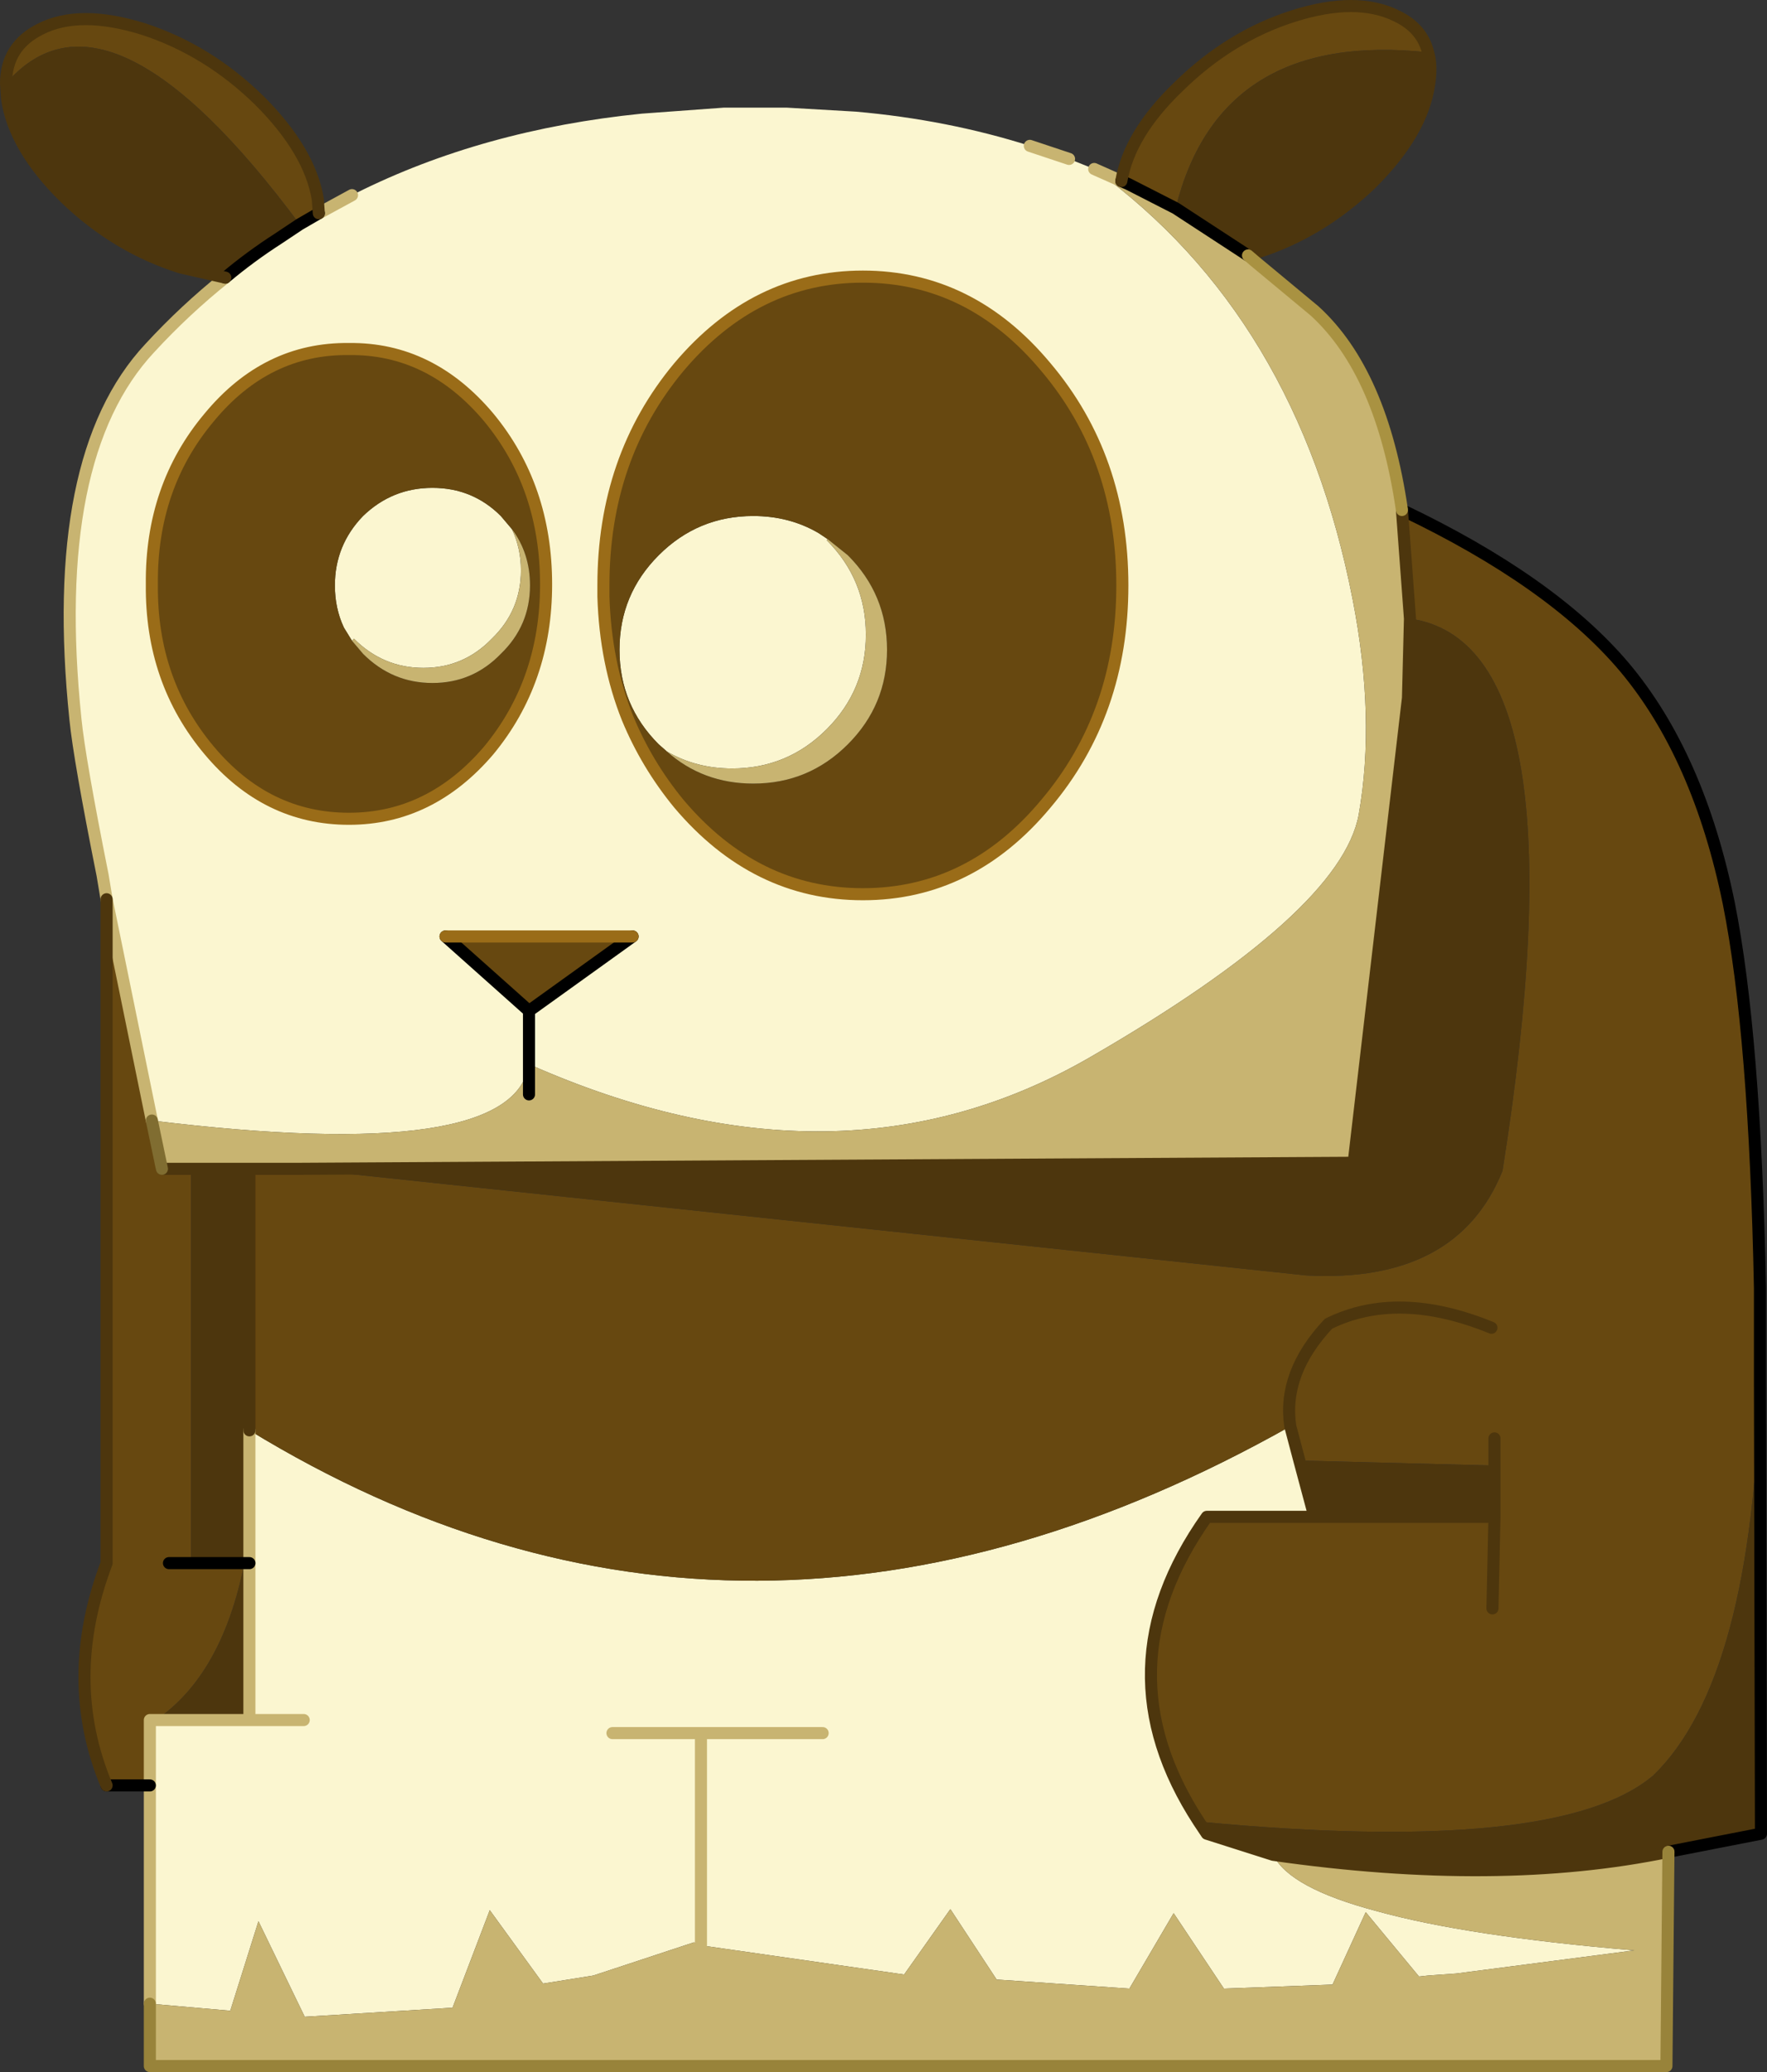 <?xml version="1.0" encoding="UTF-8"?>
<svg version="1.1" viewBox="0 0 87.85 103" xmlns="http://www.w3.org/2000/svg" xmlns:cc="http://creativecommons.org/ns#" xmlns:dc="http://purl.org/dc/elements/1.1/" xmlns:rdf="http://www.w3.org/1999/02/22-rdf-syntax-ns#" xmlns:xlink="http://www.w3.org/1999/xlink">
<rect x="0" y="0" width="87.85" height="103" fill="#333333" stroke="none"/>
<g transform="translate(-231.05 -148.95)">
<use transform="translate(231.05,148.95)" width="87.85" height="103" xlink:href="#a"/>
</g>
<defs>
<g id="a" transform="translate(-231.05,-148.95)">
<path d="m284.2 156.85 1.25 0.5q10.1 7.3 12.85 21.4 1.15 5.9 0.3 10.7-0.9 4.85-13.35 12.05t-27.9 0.35v-2.65 2.65q-0.75 5-18.75 2.8l-2.25-11-0.2-1.2q-1.15-5.75-1.35-7.75-1.35-13.05 3.7-18.45 1.75-1.9 3.75-3.5 1.25-1.05 2.65-1.95l1.05-0.7 0.95-0.55 1.65-0.9 0.2-0.1q6.3-3.15 14.2-3.95l4.1-0.3h3.1l3.45 0.2q4.55 0.4 8.65 1.7l1.95 0.65m-45.7 91.7v-14.1h4.95v-14.4q24.65 15.05 51.75-0.2l0.45 1.7 0.75 2.8h-5.35q-5.35 7.55-0.4 15.15l0.4 0.6 3.3 1.05q0.8 1.65 5.15 2.8 4.5 1.25 12.8 1.95l-8.85 1.15-1.4 0.1-0.45 0.05-2.65-3.2-1.65 3.6-5.4 0.2-2.5-3.75-2.2 3.75-6.6-0.45-2.3-3.5-2.3 3.25-10.1-1.45-0.35-0.15-5 1.65-2.5 0.4-2.65-3.65-1.85 4.85-7.35 0.45-2.3-4.75-1.4 4.45-4-0.35m25.7-62.25-0.4-0.35q-1.95-1.95-1.95-4.7t1.95-4.7 4.7-1.95q1.8 0 3.25 0.85l0.45 0.3-0.05 0.05q1.95 1.95 1.95 4.7t-1.95 4.7-4.7 1.95q-1.8 0-3.25-0.85m-15.8-20q-4.1-0.05-6.95 3.4-2.9 3.45-2.85 8.3-0.05 4.8 2.85 8.25 2.85 3.4 6.95 3.4 4.05 0 6.95-3.4 2.85-3.45 2.85-8.25 0-4.85-2.85-8.3-2.9-3.45-6.95-3.4m12.65 11.75v0.55q0.1 3.3 1.2 6.05 0.95 2.3 2.55 4.25 3.8 4.5 9.15 4.5t9.1-4.5q3.8-4.5 3.8-10.85t-3.8-10.85q-3.75-4.5-9.1-4.5t-9.15 4.5q-3.75 4.5-3.75 10.85m-4.55-2.8q0.45 0.95 0.45 2.05 0 2-1.45 3.4-1.4 1.45-3.4 1.45t-3.45-1.45l-0.1 0.1-0.4-0.65q-0.45-0.95-0.45-2.1 0-2 1.4-3.45 1.45-1.4 3.45-1.4t3.4 1.4l0.55 0.65m-3.3 20.25 4.15 3.7 5.15-3.7h-9.3m18.75 39.6h-10.45 10.45m-25.8-0.65h-2.7 2.7m19.75 0.65v10.55-10.55" fill="#fbf6d0" fill-rule="evenodd"/>
<path d="m286.8 157.95q0.4-2.35 2.85-4.7 2.55-2.5 5.7-3.5t5.15 0q1.25 0.6 1.55 1.8-10.35-1.1-12.55 7.75l-2.35-1.2-0.35-0.15m13.95 16.35q7.45 3.55 11.05 7.8 3.7 4.4 5.2 11.75 1.3 6.5 1.55 19.15v4.5q-0.35 14.9-5.3 19.7-4.7 4-22.6 2.3-4.95-7.6 0.4-15.15h14.3v-3.9 1.35l-9.7-0.25-0.45-1.7q-27.1 15.25-51.75 0.2v-13h2.55l50 5.3q7.5 0.4 9.75-5.2 4.15-26.2-4.6-27.45l-0.4-5.4m-62.25 63.4h-2.15q-2.2-5.25 0-11.05v-33l2.25 11 0.5 2.4h1.45v19.6h2.65q-1.1 5.55-4.4 7.8h-0.3v3.25m-7.15-84.6q0-1.85 1.7-2.7 1.95-1 5.15 0 3.2 1.05 5.75 3.55 2.5 2.5 2.9 4.9l0.05 0.7-0.95 0.55q-9.55-12.85-14.6-7m40.85 22.65-0.45-0.3q-1.45-0.85-3.25-0.85-2.75 0-4.7 1.95t-1.95 4.7 1.95 4.7l0.4 0.35q1.8 1.6 4.3 1.6 2.75 0 4.7-1.95t1.95-4.7-1.95-4.7l-1-0.8m-11.15 2.3q0-6.35 3.75-10.85 3.8-4.5 9.15-4.5t9.1 4.5q3.8 4.5 3.8 10.85t-3.8 10.85q-3.75 4.5-9.1 4.5t-9.15-4.5q-1.6-1.95-2.55-4.25-1.1-2.75-1.2-6.05v-0.55m-12.65-11.75q4.05-0.05 6.95 3.4 2.85 3.45 2.85 8.3 0 4.8-2.85 8.25-2.9 3.4-6.95 3.4-4.1 0-6.95-3.4-2.9-3.45-2.85-8.25-0.05-4.85 2.85-8.3 2.85-3.45 6.95-3.4m8.1 8.95-0.55-0.65q-1.4-1.4-3.4-1.4t-3.45 1.4q-1.4 1.45-1.4 3.45 0 1.15 0.45 2.1l0.4 0.65 0.55 0.65q1.45 1.45 3.45 1.45t3.4-1.45q1.45-1.4 1.45-3.4 0-1.6-0.9-2.8m0.85 23.95-4.15-3.7h9.3l-5.15 3.7m47.85 15.75q-4.65-1.9-8.1-0.2-2.3 2.45-1.9 5.1-0.4-2.65 1.9-5.1 3.45-1.7 8.1 0.2m-65.75 11.7h1.1-1.1m65.8 2.25 0.1-4.55-0.1 4.55m-62.05-2.25 0.25-0.45v0.45h-0.25" fill="#674810" fill-rule="evenodd"/>
<path d="m285.45 157.35 1.35 0.6 0.35 0.15 2.35 1.2 3.6 2.35 0.35 0.3 2.95 2.45q3.35 3.05 4.35 9.9l0.4 5.4-0.1 3.95-2.7 23.1-52.35 0.3h-6.9l-0.5-2.4q18 2.2 18.75-2.8v1.5-1.5q15.45 6.85 27.9-0.35t13.35-12.05q0.85-4.8-0.3-10.7-2.75-14.1-12.85-21.4m28.55 83.65-0.1 10.65h-75.4v-3.1l4 0.35 1.4-4.45 2.3 4.75 7.35-0.45 1.85-4.85 2.65 3.65 2.5-0.4 5-1.65 0.35 0.15 10.1 1.45 2.3-3.25 2.3 3.5 6.6 0.45 2.2-3.75 2.5 3.75 5.4-0.2 1.65-3.6 2.65 3.2 0.45-0.05 1.4-0.1 8.85-1.15q-8.3-0.7-12.8-1.95-4.35-1.15-5.15-2.8 11.2 1.6 19.65-0.15m-41.8-65.25 1 0.8q1.95 1.95 1.95 4.7t-1.95 4.7-4.7 1.95q-2.5 0-4.3-1.6 1.45 0.85 3.25 0.85 2.75 0 4.7-1.95t1.95-4.7-1.95-4.7l0.05-0.05m-23.65 5.05 0.1-0.1q1.45 1.45 3.45 1.45t3.4-1.45q1.45-1.4 1.45-3.4 0-1.1-0.45-2.05 0.9 1.2 0.9 2.8 0 2-1.45 3.4-1.4 1.45-3.4 1.45t-3.45-1.45l-0.55-0.65m17.35 70.85v-6 6" fill="#c8b471" fill-rule="evenodd"/>
<path d="m302.05 151.55q0.2 0.65 0.05 1.6-0.35 2.4-2.85 4.9-2.55 2.45-5.7 3.45l-0.45 0.15-3.6-2.35q2.2-8.85 12.55-7.75m16.5 65.95 0.05 22.6-4.6 0.9q-8.45 1.75-19.65 0.15l-3.3-1.05-0.4-0.6q17.9 1.7 22.6-2.3 4.95-4.8 5.3-19.7m-76.3-54.75-2.2-0.5q-3.2-1-5.75-3.45-2.55-2.5-2.9-4.95l-0.05-0.75q5.05-5.85 14.6 7l-1.05 0.7q-1.4 0.9-2.65 1.95m3.75 44.3 52.35-0.3 2.7-23.1 0.1-3.95q8.75 1.25 4.6 27.45-2.25 5.6-9.75 5.2l-50-5.3m-5.45 0h2.9v19.15l-0.25 0.45h0.25v7.8h-4.65q3.3-2.25 4.4-7.8h-2.65v-19.6m64.8 14.75v2.55h-8.95l-0.75-2.8 9.7 0.25" fill="#4d360d" fill-rule="evenodd"/>
<path d="m285.45 157.35 1.35 0.6m-48.3 90.6v-14.1h7.65m-9.8-40.8-0.2-1.2q-1.15-5.75-1.35-7.75-1.35-13.05 3.7-18.45 1.75-1.9 3.75-3.5m4.65-3.2 1.65-0.9m33.7-2.45 1.95 0.65m-45.6 47.8-2.25-11m25.15 41.45h10.45m-28.5-8.45v-6.6m0 6.6v7.8m22.45 11.2v-10.55m0 10.55v6" fill="none" stroke="#c8b471" stroke-linecap="round" stroke-linejoin="round" stroke-width=".6"/>
<path d="m300.75 174.3q7.45 3.55 11.05 7.8 3.7 4.4 5.2 11.75 1.3 6.5 1.55 19.15v4.5l0.05 22.6-4.6 0.9m-75.5-3.3h-2.15m50.45-79.75 0.35 0.15 2.35 1.2 3.6 2.35m-47.15-1.55 0.95-0.55m-4.65 3.2q1.25-1.05 2.65-1.95l1.05-0.7m11.4 41.75v1.5m0-4.15v2.65m0-2.65-4.15-3.7m9.3 0-5.15 3.7m-14.15 27.45h-3.75m3.75 0h0.25" fill="none" stroke="#000" stroke-linecap="round" stroke-linejoin="round" stroke-width=".6"/>
<path d="m286.8 157.95q0.4-2.35 2.85-4.7 2.55-2.5 5.7-3.5t5.15 0q1.25 0.6 1.55 1.8 0.2 0.65 0.05 1.6-0.35 2.4-2.85 4.9-2.55 2.45-5.7 3.45l-0.45 0.15m-56.75 76.05q-2.2-5.25 0-11.05v-33m5.9-30.9-2.2-0.5q-3.2-1-5.75-3.45-2.55-2.5-2.9-4.95l-0.05-0.75q0-1.85 1.7-2.7 1.95-1 5.15 0 3.2 1.05 5.75 3.55 2.5 2.5 2.9 4.9l0.05 0.7m-3.45 47.5h2.55l52.35-0.3 2.7-23.1 0.1-3.95-0.4-5.4m-61.65 32.75h4.35v13m51.75-0.2q-0.4-2.65 1.9-5.1 3.45-1.7 8.1 0.2m0.15 6.85v2.55l-0.1 4.55m0.1-8.45v1.35m-9.7-0.25 0.75 2.8h8.95m-9.7-2.8-0.45-1.7m-4.55 19.65q-4.95-7.6 0.4-15.15h5.35m-2.05 16.8-3.3-1.05-0.4-0.6m23.35 1.5q-8.45 1.75-19.65 0.15" fill="none" stroke="#4d360d" stroke-linecap="round" stroke-linejoin="round" stroke-width=".6"/>
<path d="m261.05 178.05q0-6.35 3.75-10.85 3.8-4.5 9.15-4.5t9.1 4.5q3.8 4.5 3.8 10.85t-3.8 10.85q-3.75 4.5-9.1 4.5t-9.15-4.5q-1.6-1.95-2.55-4.25-1.1-2.75-1.2-6.05v-0.55m-12.65-11.75q4.05-0.05 6.95 3.4 2.85 3.45 2.85 8.3 0 4.8-2.85 8.25-2.9 3.4-6.95 3.4-4.1 0-6.95-3.4-2.9-3.45-2.85-8.25-0.05-4.85 2.85-8.3 2.85-3.45 6.95-3.4m4.8 29.2h9.3" fill="none" stroke="#9a6c18" stroke-linecap="round" stroke-linejoin="round" stroke-width=".6"/>
<path d="m293.1 161.65 0.35 0.3 2.95 2.45q3.35 3.05 4.35 9.9" fill="none" stroke="#a99241" stroke-linecap="round" stroke-linejoin="round" stroke-width=".6"/>
<path d="m239.1 207.05-0.5-2.4" fill="none" stroke="#806d31" stroke-linecap="round" stroke-linejoin="round" stroke-width=".6"/>
<path d="m314 241-0.1 10.65h-75.4v-3.1" fill="none" stroke="#98833a" stroke-linecap="round" stroke-linejoin="round" stroke-width=".6"/>
</g>
</defs>
</svg>

